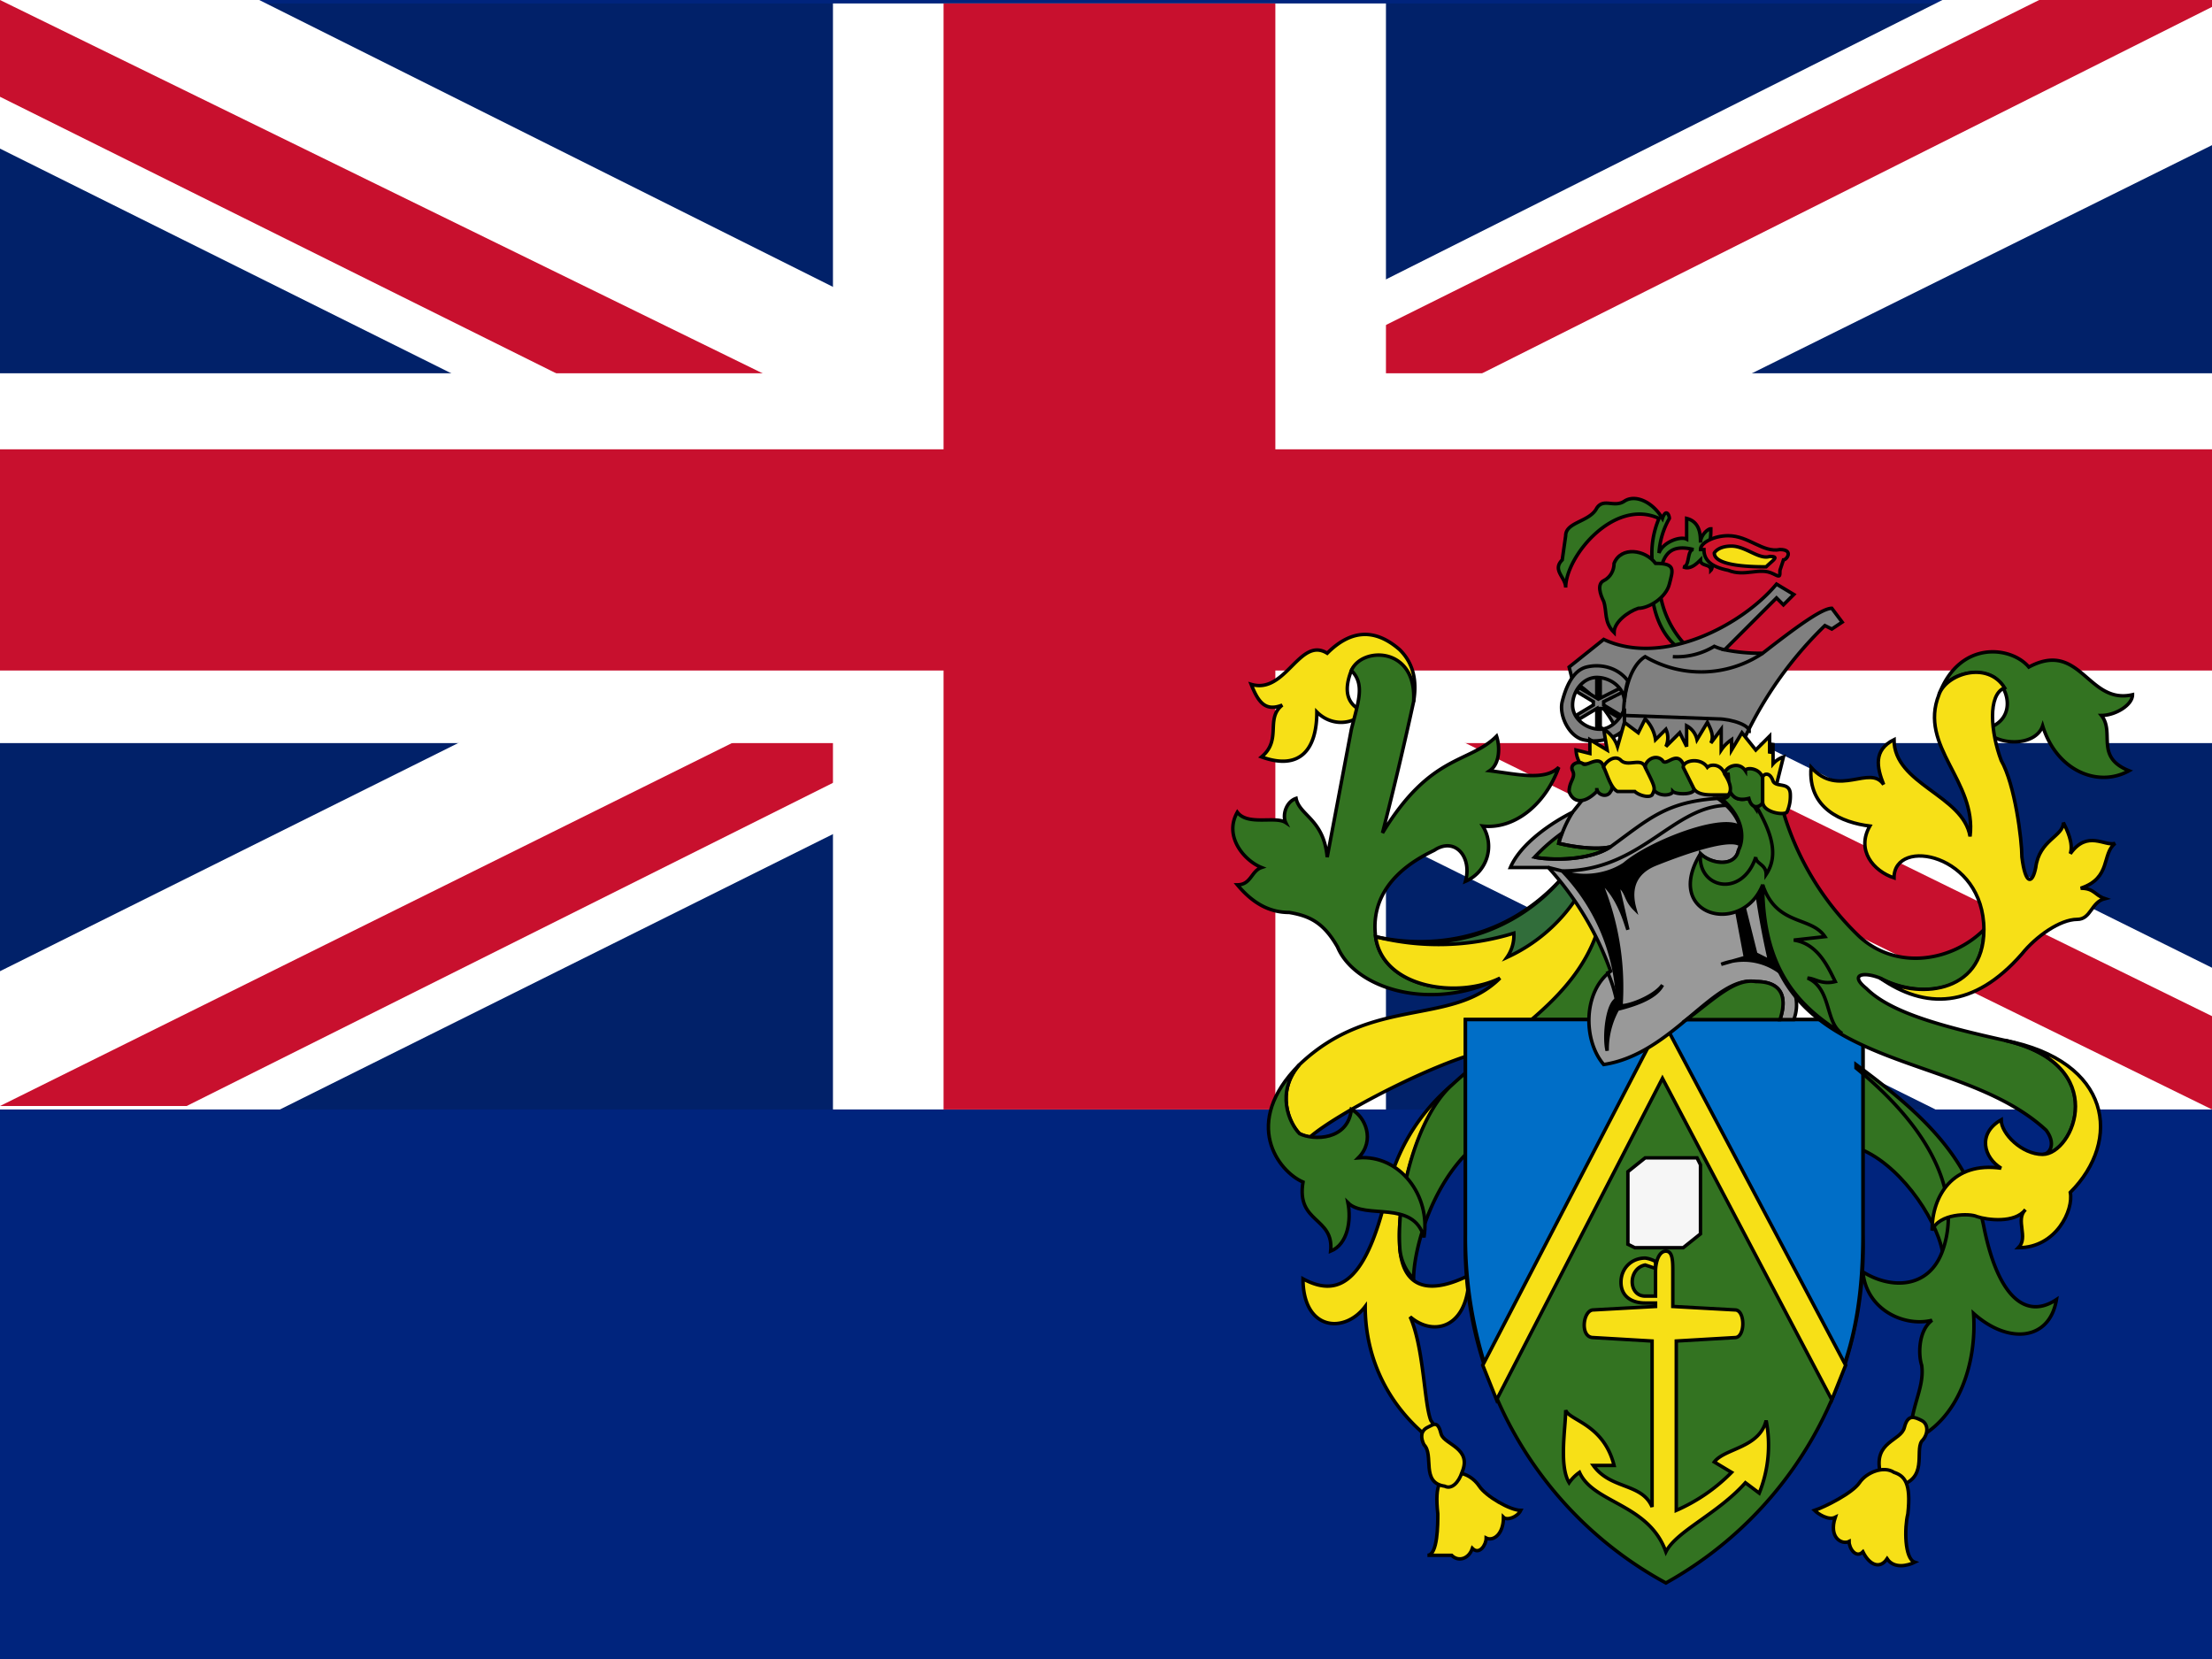 <svg xmlns="http://www.w3.org/2000/svg" viewBox="0 0 640 480"><style>.B{fill:#337321}.C{fill:#f7e017}</style><path fill="#00247d" d="M0 0h640v480H0z"/><path fill="#012169" d="M0 1h640v320H0z"/><path fill="#fff" d="m75 0 244 122L562 0h78v42L400 161l240 119v41h-80L320 202 81 321H0v-40l239-119L0 43V0z"/><path fill="#c8102e" d="m424 188 216 106v27L369 188zm-184 13 6 23-192 96H0zM640 0v2L391 127l2-29L590 0zM0 0l239 117h-60L0 28z"/><path fill="#fff" d="M241 1v320h160V1zM0 108v107h640V108z"/><path fill="#c8102e" d="M0 130v64h640v-64zM273 1v320h96V1z"/><g stroke="#000"><path d="M420 314a57 57 0 0 0-18 28c-6 28-14 34-25 28 0 15 12 16 18 8 0 13 5 26 16 36 5 5 6 1 3-3-2-5-2-21-6-30 7 6 17 3 17-12-10 5-19 5-20-8-1-15 5-37 15-47zm-11-111c1-6 0-11-4-15-8-7-15-5-21 1-8-5-12 12-22 9 2 5 4 8 9 6-5 4 0 10-6 15 11 4 16-2 16-13 4 4 10 4 14 0-6-2-6-7-4-12 4-7 19-6 18 9z" class="C"/><path d="M434 283c-12 6-34 3-36-12-2-16 13-23 17-25 6-4 11 2 9 9a11 11 0 0 0 5-16c9 1 18-6 22-17-4 4-12 2-20 1 3-2 3-7 2-10-8 8-19 5-33 28a1071 1071 0 0 0 9-38c1-16-15-16-18-9 4 4 2 9 0 17l-7 37c-1-11-8-12-9-17-3 1-4 5-3 7-3-2-11 1-14-3-4 7 2 14 7 16-3 1-3 5-7 5 5 6 10 8 15 8 6 1 10 3 14 10 5 12 27 19 47 9z" class="B"/><path d="M463 269a61 61 0 0 1-33 35c-14 3-43 18-51 25a9 9 0 0 1-3-1c-3-3-7-12 0-20 21-20 44-11 58-25-12 6-34 3-36-12 13 3 36 3 54-17z" class="C"/><path d="M420 314c-10 9-16 32-15 47a14 14 0 0 0 4 9c0-9 6-31 21-41 13-9 33-28 40-50a17 17 0 0 0-8-9c-7 20-27 30-42 44z" class="B"/><path fill="#316d3a" d="M456 260a48 48 0 0 1-20 17 11 11 0 0 0 2-7 74 74 0 0 1-40 1 53 53 0 0 0 54-17z"/><path d="M419 427c-2 1-4 2-3 11 0 3 0 12-3 12h7c2 2 5 1 6-2 2 2 4-1 4-3 2 1 5-1 5-6 1 1 4 0 5-2-3 0-10-4-12-7s-6-5-9-3z" class="C"/><path d="M376 308c-17 17-6 31 1 34-2 12 9 10 8 20 5-2 6-9 5-14 5 5 19-1 22 10 2-12-7-24-19-23 5-5 2-12-2-14-1 9-11 9-15 7-3-3-7-12 0-20z" class="B"/><path d="M413 413c-2 1-2 3-1 5 3 3-1 11 6 12 2 1 4-1 5-4 3-7-5-8-6-11-1-4-2-3-4-2z" class="C"/><g class="B"><path d="M537 308c28 24 30 43 25 54-2-10-13-26-25-30v-23z"/><path d="M488 295h51v62a111 111 0 0 1-57 101 111 111 0 0 1-58-101v-62h36c0 3 0 8 4 13 8-1 18-7 24-13z"/></g><path fill="#006ec7" d="M539 295v62c0 16-2 30-7 42l-50-95-51 95a123 123 0 0 1-7-42v-62z"/><path d="m481 295-52 100 4 10 48-93 49 93 4-10zm1 67c-2 0-3 3-3 6v7h-3c-5 0-5-8 0-9l3 1v-2a8 8 0 0 0-3-1c-4 0-7 3-7 7s3 6 7 6h3v1l-18 1c-3 0-4 8 0 8l17 1v48c-3-7-12-5-17-12h6c-3-12-13-13-14-16 0 5-2 16 1 21a12 12 0 0 1 3-3c4 9 20 9 25 23 3-6 15-11 23-20l4 3a37 37 0 0 0 2-21c-2 8-12 8-15 12l5 3a51 51 0 0 1-16 11v-49l17-1c3 0 3-8 0-8l-18-1v-10c0-3 0-6-2-6z" class="C"/><path fill="#f6f6f6" d="m476 335-5 4v21l2 1h14l5-4v-20l-1-2z"/><path fill="#999" d="M517 283a12 12 0 0 1 2 12h-4c2-6 1-11-7-11-12-2-24 21-44 24-6-7-6-21 2-27a89 89 0 0 0-18-30h-11c3-7 12-13 18-16l4-5c0-9 41-5 50 1 0 10 4 43 8 52z"/><path d="M468 289a57 57 0 0 0-16-37c4 2 12 2 18-2 7-6 27-14 33-11 1 2 2 5 1 6-2-4-20 3-25 5s-8 6-6 13c-3-3-2-5-5-7l3 13c-1-3-3-10-8-14a79 79 0 0 1 6 36c3 0 10-3 12-6-2 4-9 6-13 7a24 24 0 0 0-3 12c-1-4 0-14 3-15zm49-6c-4-4-11-7-19-4l7-2-3-16 2-1 4 16 4 2a248 248 0 0 1-4-22l3-2a132 132 0 0 0 6 29z"/><path d="M515 295c2-6 1-11-7-11-6-1-12 5-20 11zm-49-50c-4 1-11 0-15-1a8 8 0 0 1 1-3 53 53 0 0 0-8 7c5 1 16 1 22-3z" class="B"/><path fill="none" d="M465 281a40 40 0 0 1 3 10m-13-56a36 36 0 0 0-4 9c4 1 11 2 15 1m-18 6 4 1c23 0 32-19 48-19m-56 15c5 1 16 1 22-3 11-8 16-13 31-14"/><path d="M537 308c19 14 33 27 37 47s12 27 21 21c-2 12-14 13-24 4 1 14-4 31-18 37-1-9 4-15 3-22-1-3-1-10 3-13-8 2-19-3-20-14 8 5 19 5 23-6s3-30-25-53zm24-107c6-16 21-14 26-8 15-8 17 11 30 8 0 3-5 6-9 6 4 5-2 12 8 16-9 5-21 0-25-13-2 6-13 6-17 1 9-2 8-11 3-15-5-3-14-1-16 5zm-45 34a82 82 0 0 0 22 36c11 10 27 7 36-2 0 19-19 20-30 14-5-2-9-1-4 3 7 7 22 11 40 15 31 7 20 33 11 33 2 0 4-3 1-7-27-25-83-15-82-71-6 15-29 9-18-9 3 3 10 4 11-1 2-4 1-10-6-15 2 0 4 0 4-3 0 2 1 4 5 3 1 2 2 3 3 2l1-2c0 3 4 4 6 4z" class="B"/><g class="C"><path d="M544 283c13 9 27 9 41-7 4-5 11-10 16-10 4 0 4-5 8-6-3-1-3-3-7-3 9-3 6-10 10-13-3 1-8-4-13 3 1-3-1-7-2-9 0 4-7 5-8 13-1 5-3 5-4-3 0-5-2-21-6-28-3-8-4-19 1-21-5-8-17-4-19 2-6 15 11 25 9 41-2-12-22-15-22-28-6 3-5 8-3 13-4-6-13 4-21-5-1 12 9 16 17 17-4 7 1 13 7 15 0-12 26-7 26 15 0 19-20 20-30 14zm36 18c31 7 20 33 11 33-6 0-12-6-12-10-7 4-5 11 0 14-14-2-20 8-20 18 2-5 11-5 13-4 3 1 11 2 14-2-3 3 1 8-2 11 11 0 16-11 15-16 15-15 12-38-19-44zm-24 110c2 1 2 4 0 6-2 3 2 11-7 13-2 0-4-1-5-4-2-9 6-9 7-13s3-3 5-2z"/><path d="M548 426c3 1 5 3 4 12-1 4-1 13 2 14-2 1-6 2-8-1-2 3-5 2-7-2-2 2-4-1-4-3-2 1-6-1-4-7-2 1-5-1-6-2 3-1 11-5 13-8s7-5 10-3z"/></g><path d="M510 256c0 24 10 35 23 43-5-3-3-13-10-16 2 0 4 2 8 1-2-4-5-11-12-12l9-1c-4-6-14-3-18-15zm-2-22-2-3c-4 1-5-1-6-3 1 3-1 3-2 3 6 5 7 11 5 15-1 5-8 4-11 1-1 10 12 13 16 1 0 2 3 2 3 5 4-6 1-13-3-20zm-20-47a28 28 0 0 1-8-20c1-5 2-10 10-8-2 0-1 5-3 5 2 1 4-1 5-2 0 2 3 1 3 3 1-1 0-5-2-6 2-1 2-4 2-6-1 0-3 2-3 4 0-2 0-6-4-7v6c-2-1-7 1-8 4a23 23 0 0 1 3-10c0-1-1-3-2 0-3-5-8-7-11-5s-6-1-8 2c-2 4-9 4-9 8l-1 7c-3 3 1 5 1 8 0-9 14-26 27-20a26 26 0 0 0-2 12c-1 8 0 19 7 25z" class="B"/><path fill="#cf142b" d="M492 159c0-2 4-4 8-4 6 0 10 5 15 4 4 0 2 3 1 3l-1 3c0 2 0 2-2 1-4-2-8 1-13-1-5-1-7-3-7-6z"/><path fill="gray" d="M469 214a34 34 0 0 0-14-17l-1-4 10-8c17 8 40-4 50-16l5 3-3 3-2-2-15 15a52 52 0 0 0 11 1c9-7 17-13 20-13l3 4-3 2-2-1a111 111 0 0 0-26 39c-6-1-28 0-33-7z"/><g fill="none"><path d="M499 188a16 16 0 0 1-3-1 21 21 0 0 1-12 3m-14 21c-1-8 1-18 6-21a32 32 0 0 0 34-1"/><path d="m470 207 27 1c4 0 10 2 9 4"/></g><path fill="gray" d="M462 196h1v6l6-3 1 1-6 3v1l5 3v1l-5-3h-1v6h-1v-6l-5 3-1-1 5-3v-1l-5-3 1-1 5 3z"/><path d="M479 163c-3-4-10-5-12 0 0 2-1 4-3 5s-1 4 0 6c1 3 0 6 3 9 0-3 4-6 7-7 3 0 8-3 9-7s2-6-4-6z" class="B"/><path fill="gray" d="M470 211c-3 3-8 4-12 3s-7-7-6-11 3-9 7-10 9 0 12 4a25 25 0 0 0-1 6c0-4-4-7-8-7s-7 4-7 8 4 7 8 7c3 0 6-3 7-6z"/><path d="M458 222a8 8 0 0 1-2-5l4 1v-4l5 3-1-6a9 9 0 0 1 4 5l2-7 4 3 2-4a11 11 0 0 1 3 6l3-3a6 6 0 0 1 0 5l4-4 2 4v-6a6 6 0 0 1 3 4l3-5c1 2 2 4 1 6l3-4v6a11 11 0 0 1 3-3v3l3-5 4 5 4-4v5l1-3v6a7 7 0 0 1 3-2l-2 8c-11-3-33-4-56-6zm38-62s1-2 5-2 8 4 11 3c3 0 1 1-1 3-3 0-15 0-15-4z" class="C"/><path d="M462 229c-4 4-7 3-8 0 0-3 2-4 1-6s2-3 3-2 5-3 6 1c2 3 3 6 2 7-1 2-4 1-4-1zm14-7c0-2 3-4 5-2 1 2 4-3 6 1l3 7c1 2-5 2-6 1 0 1-4 2-6-1zm23 2c0-2 4-4 6-1 0-1 4-1 5 2v7c0 1-3 3-4-1-4 1-5-1-6-3a15 15 0 0 0 0-4z" class="B"/><path d="M464 222c0-1 3-4 5-2s6-1 7 2c3 6 3 6 2 8-1 1-4 0-5-1h-5c-2-1-3-5-4-7zm23 0c0-2 5-3 7 0 1-1 4-1 5 2 2 3 2 5 1 6h-4c-2 0-5 0-6-2zm23 3c0-1 2-2 3 1 1 2 5 0 5 4a11 11 0 0 1-1 5c-1 1-7 0-7-3z" class="C"/></g></svg>